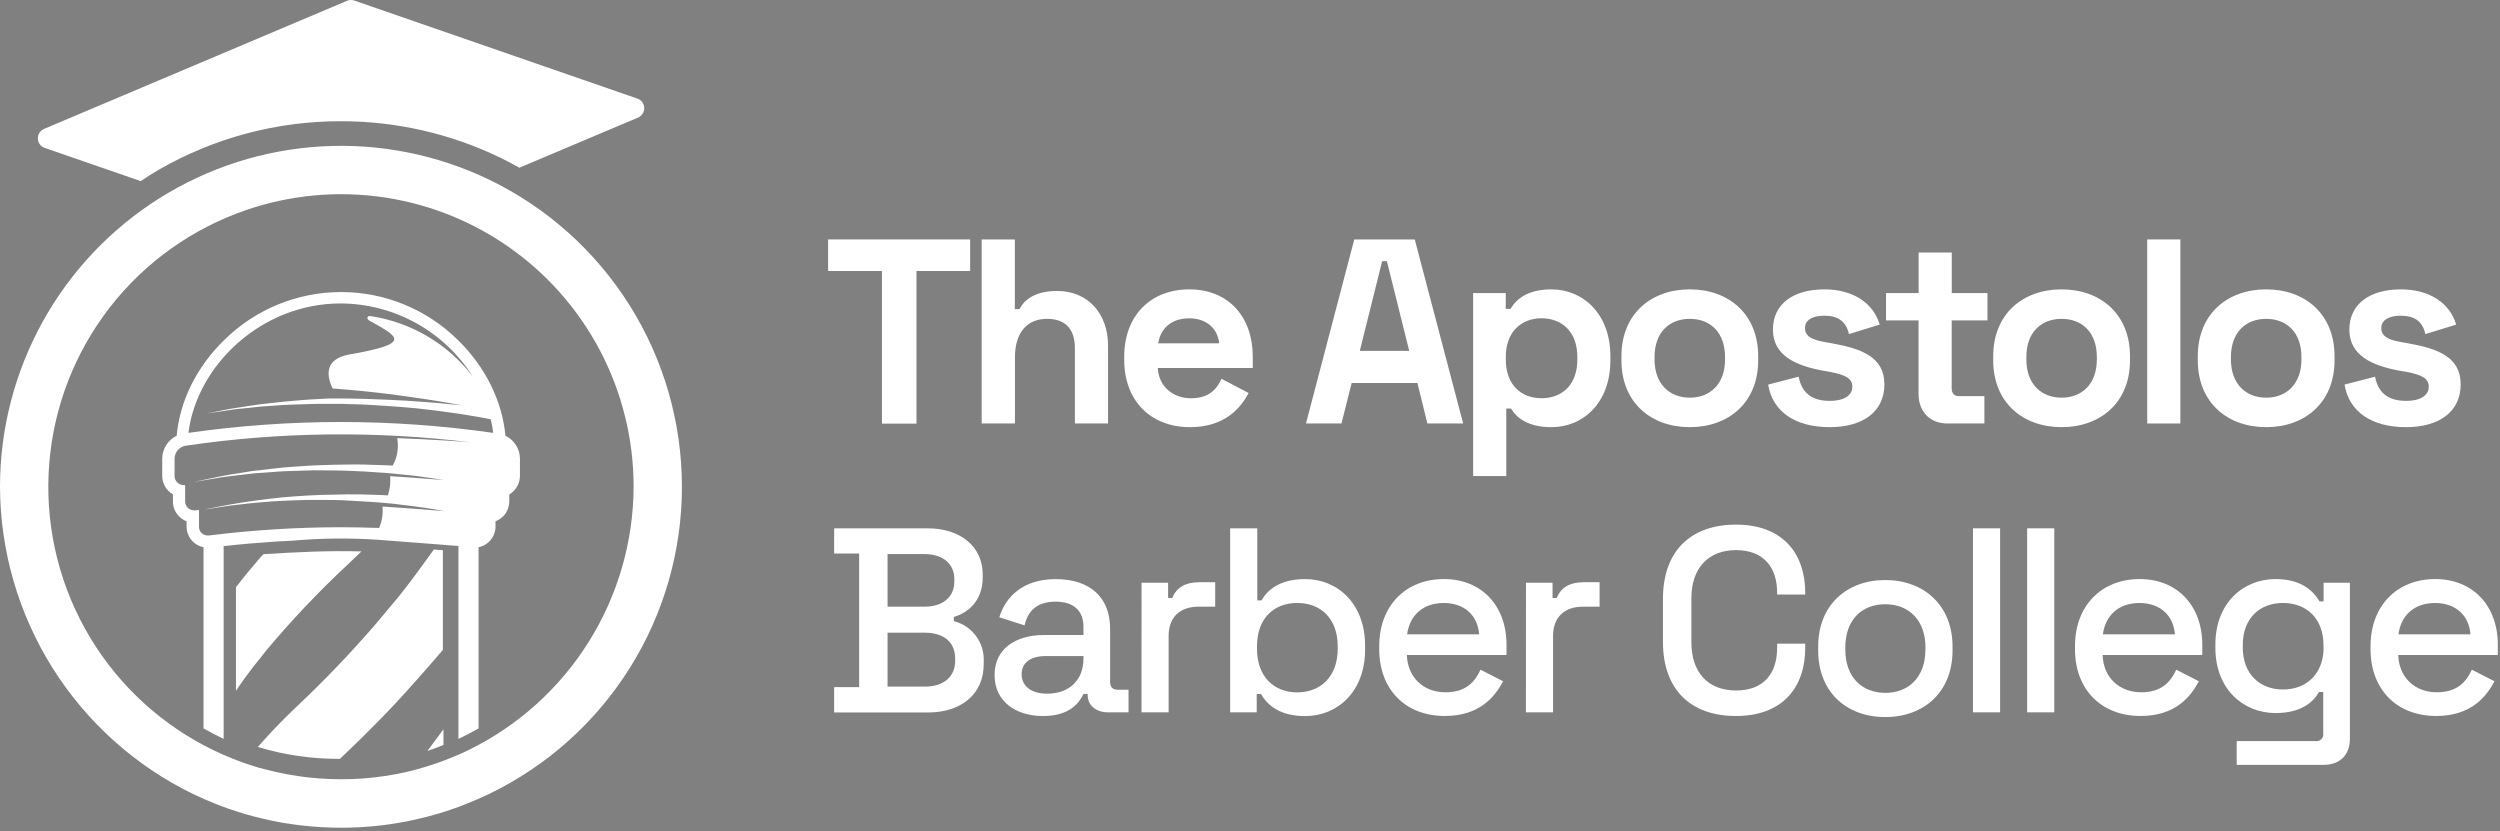 <svg width="737" height="245" viewBox="0 0 737 245" fill="none" xmlns="http://www.w3.org/2000/svg">
<rect x="0" y="0" width="737" height="245" fill="#808080" stroke="none"/>
<path d="M260 79.886H244.13V70.586H286V79.886H270.18V124.886H260V79.886Z" fill="white"/>
<path d="M289.4 70.586H299.17V91.126H300.56C301.8 88.646 304.83 85.776 311.65 85.776C320.65 85.776 326.65 92.366 326.65 101.896V124.846H316.88V102.676C316.88 96.856 313.94 93.996 308.67 93.996C302.67 93.996 299.21 98.176 299.21 105.316V124.846H289.4V70.586Z" fill="white"/>
<path d="M331.42 106.086V105.156C331.42 93.066 339.17 85.306 350.64 85.306C362.11 85.306 369.32 93.376 369.32 105.156V108.486H341.32C341.55 113.766 345.66 117.406 351.09 117.406C356.52 117.406 358.76 114.616 360.09 111.666L368.09 115.856C365.92 119.966 361.35 125.926 350.81 125.926C339.24 125.926 331.42 118.176 331.42 106.086ZM359.42 101.206C358.95 96.786 355.62 93.836 350.58 93.836C345.31 93.836 342.13 96.836 341.44 101.206H359.42Z" fill="white"/>
<path d="M399.24 70.586H417.07L431.34 124.846H420.79L417.85 112.906H398.47L395.47 124.846H385L399.24 70.586ZM415.44 103.446L408.85 76.996H407.46L400.87 103.426L415.44 103.446Z" fill="white"/>
<path d="M434.28 86.396H443.89V91.046H445.29C447.07 88.106 450.4 85.306 457.38 85.306C466.6 85.306 474.74 92.446 474.74 104.996V106.236C474.74 118.796 466.68 125.926 457.38 125.926C450.38 125.926 447.07 123.136 445.44 120.426H444.05V140.346H434.28V86.396ZM465 105.996V105.226C465 97.786 460.42 93.826 454.45 93.826C448.48 93.826 443.91 97.826 443.91 105.226V105.996C443.91 113.436 448.41 117.396 454.45 117.396C460.49 117.396 465 113.446 465 105.996Z" fill="white"/>
<path d="M478 106.236V104.996C478 92.596 486.68 85.306 498.15 85.306C509.62 85.306 518.31 92.596 518.31 104.996V106.236C518.31 118.646 509.62 125.926 498.15 125.926C486.68 125.926 478 118.646 478 106.236ZM508.54 106.006V105.236C508.54 97.996 504.2 93.996 498.15 93.996C492.1 93.996 487.76 97.996 487.76 105.236V105.996C487.76 113.206 492.18 117.236 498.15 117.236C504.12 117.236 508.54 113.216 508.54 105.996V106.006Z" fill="white"/>
<path d="M521.25 113.376L530.25 111.046C531.25 116.476 534.9 118.176 539.4 118.176C543.9 118.176 546.07 116.396 546.07 113.996C546.07 111.596 544.13 110.506 539.56 109.656L537.39 109.266C529.32 107.796 522.66 104.766 522.66 97.176C522.66 89.586 528.66 85.306 537.85 85.306C546.45 85.306 552.35 89.496 554.13 95.696L545.06 98.486C544.21 94.536 541.57 93.066 537.85 93.066C534.13 93.066 532.11 94.456 532.11 96.706C532.11 99.186 534.28 100.196 537.85 100.816L540.02 101.206C548.7 102.756 555.52 105.206 555.52 113.296C555.52 121.386 549.17 125.926 539.4 125.926C529.31 125.926 522.57 121.436 521.25 113.376Z" fill="white"/>
<path d="M565.59 116.166V94.456H556V86.396H565.61V74.456H575.38V86.396H585.9V94.456H575.36V114.456C575.36 116.006 576.13 116.786 577.53 116.786H585V124.846H574.12C569 124.846 565.59 121.436 565.59 116.166Z" fill="white"/>
<path d="M587.6 106.236V104.996C587.6 92.596 596.29 85.306 607.76 85.306C619.23 85.306 627.92 92.596 627.92 104.996V106.236C627.92 118.646 619.23 125.926 607.76 125.926C596.29 125.926 587.6 118.646 587.6 106.236ZM618.15 106.006V105.236C618.15 97.996 613.81 93.996 607.76 93.996C601.71 93.996 597.37 97.996 597.37 105.236V105.996C597.37 113.206 601.79 117.236 607.76 117.236C613.73 117.236 618.15 113.216 618.15 105.996V106.006Z" fill="white"/>
<path d="M633 70.586H642.77V124.846H633V70.586Z" fill="white"/>
<path d="M647.91 106.236V104.996C647.91 92.596 656.59 85.306 668.07 85.306C679.55 85.306 688.22 92.596 688.22 104.996V106.236C688.22 118.646 679.54 125.926 668.07 125.926C656.6 125.926 647.91 118.646 647.91 106.236ZM678.46 106.006V105.236C678.46 97.996 674.11 93.996 668.07 93.996C662.03 93.996 657.68 97.996 657.68 105.236V105.996C657.68 113.206 662.1 117.236 668.07 117.236C674.04 117.236 678.46 113.216 678.46 105.996V106.006Z" fill="white"/>
<path d="M691.17 113.376L700.17 111.046C701.17 116.476 704.82 118.176 709.32 118.176C713.82 118.176 716 116.396 716 113.996C716 111.596 714.06 110.506 709.49 109.656L707.32 109.266C699.26 107.796 692.59 104.766 692.59 97.176C692.59 89.586 698.64 85.306 707.79 85.306C716.39 85.306 722.28 89.496 724.07 95.696L715 98.486C714.14 94.536 711.51 93.066 707.79 93.066C704.07 93.066 702 94.456 702 96.706C702 99.186 704.17 100.196 707.74 100.816L709.91 101.206C718.59 102.756 725.41 105.206 725.41 113.296C725.41 121.386 719.05 125.926 709.29 125.926C699.23 125.926 692.48 121.436 691.17 113.376Z" fill="white"/>
<path d="M245.91 202.566H253.28V163.186H245.91V155.746H273.43C283.12 155.746 289.71 161.096 289.71 169.386V170.166C289.71 177.686 284.71 180.866 281.19 181.866V183.106C283.806 183.766 286.112 185.31 287.718 187.478C289.324 189.645 290.13 192.302 290 194.996V195.776C290 204.776 283.17 210.036 273.64 210.036H245.91V202.566ZM272.58 178.846C277.85 178.846 281.34 176.056 281.34 171.476V170.706C281.34 166.206 277.93 163.346 272.58 163.346H261.65V178.846H272.58ZM272.58 202.416C278.16 202.416 281.58 199.546 281.58 194.816V194.116C281.58 189.306 278.25 186.516 272.58 186.516H261.65V202.416H272.58Z" fill="white"/>
<path d="M293.2 198.996C293.2 191.236 299.4 187.206 307.77 187.206H319.4V184.726C319.4 180.306 316.77 177.366 311.18 177.366C305.59 177.366 302.97 180.236 302.04 184.366L294.59 181.966C296.46 175.966 301.49 170.726 311.26 170.726C321.18 170.726 327.26 175.996 327.26 185.296V200.996C327.26 202.546 328.04 203.326 329.43 203.326H332.69V209.996H326.69C323.12 209.996 320.64 207.996 320.64 204.806V204.576H319.4C318.24 207.056 315.45 211.086 307.54 211.086C299.4 211.096 293.2 206.756 293.2 198.996ZM319.4 194.186V193.406H308.24C303.97 193.406 301.18 195.266 301.18 198.756C301.18 202.246 303.97 204.496 308.7 204.496C315.06 204.506 319.4 200.626 319.4 194.196V194.186Z" fill="white"/>
<path d="M336.53 171.796H344.36V176.286H345.6C346.84 173.106 349.55 171.636 353.66 171.636H358.24V178.846H353.35C348.16 178.846 344.51 181.636 344.51 187.526V209.996H336.51L336.53 171.796Z" fill="white"/>
<path d="M371.72 204.586H370.48V209.996H362.65V155.746H370.65V176.996H371.89C373.67 173.896 377.31 170.716 384.76 170.716C394.37 170.716 402.43 178.006 402.43 190.326V191.496C402.43 203.896 394.29 211.106 384.76 211.106C377.3 211.096 373.66 207.916 371.72 204.586ZM394.36 191.246V190.546C394.36 182.336 389.36 177.756 382.42 177.756C375.48 177.756 370.56 182.336 370.56 190.546V191.246C370.56 199.466 375.56 204.116 382.42 204.116C389.28 204.116 394.36 199.466 394.36 191.246Z" fill="white"/>
<path d="M406.6 191.406V190.476C406.6 178.536 414.43 170.706 425.67 170.706C436.67 170.706 444.12 178.456 444.12 190.086V193.086H414.74C414.98 199.836 419.74 204.086 426.14 204.086C432.19 204.086 434.82 200.986 436.45 197.426L443.12 200.836C440.79 205.246 436.29 211.066 425.98 211.066C414.36 211.096 406.6 203.266 406.6 191.406ZM436.06 186.996C435.6 181.256 431.57 177.766 425.6 177.766C419.63 177.766 415.6 181.256 414.82 186.996H436.06Z" fill="white"/>
<path d="M449.86 171.796H457.69V176.286H458.93C460.17 173.106 462.88 171.636 466.99 171.636H471.56V178.846H466.68C461.49 178.846 457.84 181.636 457.84 187.526V209.996H449.84L449.86 171.796Z" fill="white"/>
<path d="M490.24 189.236V176.516C490.24 162.336 498.54 154.656 511.79 154.656C524.79 154.656 532.18 162.336 532.18 174.896V175.276H523.89V174.656C523.89 167.376 520.01 162.176 511.79 162.176C503.57 162.176 498.62 167.526 498.62 176.366V189.366C498.62 198.206 503.5 203.556 511.79 203.556C520.08 203.556 523.89 198.356 523.89 191.076V189.756H532.18V190.846C532.18 203.396 524.82 211.076 511.79 211.076C498.54 211.096 490.24 203.416 490.24 189.236Z" fill="white"/>
<path d="M536 191.776V190.606C536 178.516 544.29 170.996 555.76 170.996C567.23 170.996 575.61 178.516 575.61 190.606V191.776C575.61 203.946 567.24 211.386 555.76 211.386C544.28 211.386 536 203.946 536 191.776ZM567.63 191.536V190.836C567.63 182.936 562.82 178.126 555.76 178.126C548.7 178.126 544 182.936 544 190.836V191.536C544 199.536 548.81 204.256 555.78 204.256C562.75 204.256 567.61 199.526 567.61 191.536H567.63Z" fill="white"/>
<path d="M581.63 155.746H589.63V209.996H581.63V155.746Z" fill="white"/>
<path d="M597.6 155.746H605.6V209.996H597.6V155.746Z" fill="white"/>
<path d="M611.71 191.406V190.476C611.71 178.536 619.54 170.706 630.78 170.706C641.78 170.706 649.23 178.456 649.23 190.086V193.086H619.85C620.08 199.836 624.85 204.086 631.25 204.086C637.25 204.086 639.93 200.986 641.56 197.426L648.22 200.836C645.9 205.246 641.4 211.066 631.09 211.066C619.46 211.096 611.71 203.266 611.71 191.406ZM641.17 186.996C640.7 181.256 636.67 177.766 630.7 177.766C624.73 177.766 620.7 181.256 619.93 186.996H641.17Z" fill="white"/>
<path d="M653.1 189.926C653.1 177.926 661.17 170.706 670.86 170.706C678.3 170.706 681.94 174.116 683.8 177.296H685V171.796H692.75V217.796C692.75 222.526 689.81 225.476 685.08 225.476H659.38V218.476H682.64C682.953 218.52 683.272 218.49 683.571 218.387C683.87 218.285 684.14 218.113 684.359 217.885C684.579 217.658 684.742 217.382 684.834 217.079C684.926 216.777 684.945 216.457 684.89 216.146V203.996H683.65C681.94 206.996 678.38 210.206 670.86 210.206C661.17 210.206 653.1 202.996 653.1 191.056V189.926ZM684.96 190.866V190.166C684.96 182.336 679.96 177.756 673.03 177.756C666.1 177.756 661.17 182.336 661.17 190.166V190.866C661.17 198.696 666.17 203.266 673.03 203.266C679.89 203.266 685 198.696 685 190.866H684.96Z" fill="white"/>
<path d="M698.84 191.406V190.476C698.84 178.536 706.67 170.706 717.91 170.706C728.91 170.706 736.36 178.456 736.36 190.086V193.086H707C707.23 199.836 712 204.086 718.39 204.086C724.39 204.086 727.08 200.986 728.7 197.426L735.37 200.836C733.05 205.246 728.55 211.066 718.24 211.066C706.59 211.096 698.84 203.266 698.84 191.406ZM728.3 186.996C727.83 181.256 723.8 177.766 717.83 177.766C711.86 177.766 707.83 181.256 707.06 186.996H728.3Z" fill="white"/>
<path d="M149 128.446C148.07 118.256 143.09 108.146 135 100.246C125.849 91.201 113.507 86.118 100.64 86.096H100.41C87.558 86.136 75.236 91.217 66.09 100.246C57.98 108.146 52.99 118.246 52.09 128.446C50.834 129.06 49.771 130.008 49.018 131.187C48.265 132.365 47.85 133.728 47.82 135.126V140.196C47.807 141.315 48.092 142.418 48.646 143.392C49.199 144.365 50.001 145.174 50.97 145.736V147.736C50.963 148.573 51.123 149.404 51.438 150.18C51.754 150.955 52.22 151.661 52.81 152.256C53.428 152.88 54.176 153.362 55 153.666V155.186C54.991 156.629 55.485 158.031 56.398 159.15C57.31 160.269 58.584 161.034 60 161.316V214.736C61.93 215.846 63.91 216.886 65.93 217.816V160.996C70.93 160.436 76.01 159.996 81.05 159.666L86.32 159.386C94.614 158.647 102.952 158.557 111.26 159.116C122.85 159.976 132.26 160.746 134.11 160.886H134.45C134.68 160.886 134.91 160.936 135.15 160.956V217.826C137.15 216.896 139.15 215.826 141.08 214.746V161.316C142.495 161.033 143.768 160.266 144.68 159.148C145.592 158.03 146.087 156.629 146.08 155.186V153.666C147.286 153.215 148.324 152.402 149.05 151.339C149.777 150.275 150.158 149.013 150.14 147.726V145.776C150.601 145.494 151.028 145.158 151.41 144.776C152.615 143.557 153.288 141.91 153.28 140.196V135.126C153.253 133.726 152.839 132.36 152.084 131.181C151.328 130.002 150.261 129.055 149 128.446ZM117.09 129.156C117.616 131.927 117.148 134.795 115.77 137.256C114.38 137.176 112.95 137.106 111.52 137.086C110.09 137.066 108.62 137.006 107.16 136.946C105.7 136.886 104.26 136.946 102.8 136.946C99.87 136.946 96.98 137.056 94.1 137.146C91.22 137.236 88.4 137.486 85.68 137.656C82.96 137.826 80.34 138.176 77.86 138.466L74.23 138.876C73.07 139.076 71.96 139.246 70.87 139.426C68.73 139.766 66.73 140.056 64.99 140.426L60.51 141.366C58.88 141.726 57.7 141.956 57.1 142.086L60.54 141.516C61.78 141.316 63.31 141.036 65.05 140.746C66.79 140.456 68.8 140.276 70.94 140.016C72.03 139.906 73.16 139.766 74.32 139.606C75.48 139.446 76.7 139.446 77.95 139.336C80.43 139.156 83.06 138.886 85.75 138.856C88.44 138.826 91.29 138.606 94.13 138.656C96.97 138.706 99.87 138.656 102.78 138.796L107.11 138.976C108.54 139.066 109.96 139.156 111.39 139.266C114.23 139.406 117.02 139.746 119.72 139.996C122.42 140.246 125.01 140.636 127.47 140.996C128.67 141.196 129.8 141.376 130.92 141.516C123.11 140.896 115.02 140.376 115.02 140.376C115.184 142.289 114.952 144.216 114.34 146.036C113.13 145.986 111.89 145.896 110.64 145.876C108.02 145.786 105.34 145.696 102.64 145.736C99.94 145.776 97.28 145.826 94.64 145.896C92 145.966 89.42 146.186 86.92 146.326C84.42 146.466 82.01 146.736 79.74 147.016C77.47 147.296 75.29 147.556 73.31 147.846C71.33 148.136 69.52 148.446 67.93 148.716C66.34 148.986 64.93 149.286 63.78 149.506C61.78 149.916 60.53 150.166 60.25 150.216C60.53 150.216 61.8 149.986 63.8 149.666C64.96 149.486 66.36 149.236 67.97 149.036L73.38 148.416C75.38 148.196 77.52 148.036 79.81 147.846C82.1 147.656 84.49 147.606 86.99 147.486C89.49 147.366 92.05 147.346 94.66 147.376C97.27 147.406 99.95 147.376 102.59 147.556C105.23 147.736 107.88 147.846 110.51 148.026C111.79 148.106 113.1 148.256 114.37 148.356C115.64 148.456 116.9 148.616 118.14 148.776C119.38 148.936 120.57 149.056 121.76 149.216L125.23 149.696C127.23 150.006 129.23 150.346 131.04 150.696C122.76 149.966 112.76 149.336 112.76 149.336C112.965 151.49 112.621 153.661 111.76 155.646C108.02 155.516 104.27 155.426 100.52 155.426C87.522 155.436 74.538 156.247 61.64 157.856C61.517 157.864 61.393 157.864 61.27 157.856C60.924 157.863 60.58 157.799 60.258 157.669C59.937 157.539 59.646 157.345 59.402 157.099C59.158 156.854 58.966 156.561 58.839 156.239C58.711 155.917 58.651 155.572 58.66 155.226V150.316L57.71 150.446H57.26C56.905 150.455 56.551 150.392 56.221 150.261C55.891 150.129 55.591 149.931 55.34 149.679C55.089 149.427 54.892 149.126 54.761 148.796C54.631 148.465 54.569 148.111 54.58 147.756V142.996C54.45 143.005 54.32 143.005 54.19 142.996C53.824 143.003 53.461 142.935 53.123 142.797C52.784 142.658 52.478 142.452 52.222 142.191C51.967 141.929 51.767 141.618 51.636 141.277C51.505 140.936 51.445 140.571 51.46 140.206V135.136C51.486 134.243 51.816 133.386 52.397 132.708C52.977 132.029 53.772 131.57 54.65 131.406C82.511 127.297 110.799 126.961 138.75 130.406C129.36 129.606 117.06 129.156 117.06 129.156H117.09ZM100.55 124.406C85.493 124.404 70.455 125.474 55.55 127.606C58 107.786 77 89.456 100.41 89.456H100.64C108.382 89.527 115.983 91.536 122.75 95.298C129.516 99.061 135.234 104.457 139.38 110.996C132.007 101.357 121.172 94.966 109.17 93.176C108.17 93.036 108.02 94.056 108.88 94.516C117.88 99.516 121.37 101.256 102.95 104.516C95.53 105.856 96.3 110.826 98.04 114.516C98.98 114.586 99.95 114.646 100.91 114.746C103.15 114.966 105.38 115.106 107.58 115.356C109.78 115.606 111.94 115.826 113.99 116.076C116.04 116.326 118.1 116.626 119.99 116.876C121.88 117.126 123.71 117.416 125.35 117.666C128.68 118.126 131.41 118.666 133.35 118.986C135.29 119.306 136.35 119.506 136.35 119.506L133.29 119.216C131.35 119.036 128.58 118.736 125.24 118.516L119.86 118.126C117.95 118.036 115.95 117.916 113.86 117.826C111.77 117.736 109.6 117.666 107.41 117.586C105.22 117.506 103.01 117.496 100.78 117.466C99.62 117.466 98.45 117.466 97.29 117.466C96.56 117.466 95.83 117.556 95.1 117.576C92.43 117.666 89.82 117.876 87.29 118.086C84.76 118.296 82.29 118.536 80 118.806C78.84 118.926 77.71 119.056 76.64 119.196C75.57 119.336 74.48 119.506 73.48 119.646C71.48 119.966 69.63 120.236 68.01 120.506C66.39 120.776 65.01 121.096 63.83 121.326C62.31 121.626 61.22 121.846 60.65 121.946C61.22 121.876 62.31 121.696 63.85 121.466C65.03 121.286 66.44 121.096 68.06 120.826C69.68 120.556 71.55 120.446 73.57 120.216C74.57 120.106 75.57 119.986 76.71 119.876C77.85 119.766 78.91 119.736 80.07 119.626C82.37 119.486 84.8 119.286 87.34 119.236C89.88 119.186 92.49 119.036 95.13 119.056H99.13C100.49 119.056 101.83 119.056 103.13 119.146C105.83 119.146 108.53 119.346 111.13 119.486C113.73 119.626 116.38 119.846 118.9 120.026C121.42 120.206 123.83 120.486 126.12 120.756C128.41 121.026 130.59 121.276 132.59 121.596C136.59 122.126 139.88 122.706 142.2 123.126C143.2 123.326 144.08 123.486 144.67 123.616C144.999 124.932 145.243 126.268 145.4 127.616C130.535 125.486 115.537 124.413 100.52 124.406H100.55Z" fill="white"/>
<path d="M57.07 142.076L56.64 142.146C56.784 142.131 56.928 142.108 57.07 142.076Z" fill="#3F3F3F"/>
<path d="M78.29 191.996C85.814 182.984 93.893 174.451 102.48 166.446C103.88 165.146 105.22 163.846 106.56 162.556C96.91 162.286 87.26 162.766 77.63 163.376L76.99 164.096C76.938 164.145 76.891 164.198 76.85 164.256C76.729 164.379 76.615 164.509 76.51 164.646C76.13 165.056 75.81 165.446 75.81 165.446C73.59 168.006 71.507 170.556 69.56 173.096V203.666C71.13 201.286 72.88 198.876 74.76 196.426C74.84 196.346 74.93 196.216 75.02 196.106C76.11 194.806 77.72 192.746 78.17 192.156C78.216 192.108 78.257 192.054 78.29 191.996Z" fill="white"/>
<path d="M117.95 175.356C117.78 175.576 117.53 175.876 117.22 176.256C115.76 178.016 113.04 181.256 111.7 182.846C111.61 182.956 111.52 183.036 111.45 183.126L111.17 183.456C111.103 183.534 111.043 183.618 110.99 183.706C103.577 192.307 95.723 200.518 87.46 208.306C87.35 208.416 87.22 208.516 87.12 208.626C84.127 211.466 81.313 214.329 78.68 217.216L77.94 218.046L76 220.206C83.671 222.534 91.644 223.713 99.66 223.706H100.23L101.62 222.366C105.22 218.966 108.62 215.596 111.92 212.216L112.63 211.496C113.72 210.396 115.26 208.746 115.95 208.016L116.27 207.686C120.4 203.286 126.27 196.606 130.56 191.596V162.206L127.9 161.996C125.14 165.816 121.28 171.206 117.95 175.356Z" fill="white"/>
<path d="M130.73 219.606V214.996C129.23 217.056 127.66 219.176 126 221.376C127.61 220.846 129.18 220.256 130.73 219.606Z" fill="white"/>
<path d="M100.52 35.736C116.758 35.723 132.788 39.385 147.41 46.446C149.34 47.376 151.23 48.386 153.09 49.446L188.09 34.666C188.649 34.43 189.124 34.029 189.451 33.518C189.778 33.006 189.942 32.407 189.921 31.801C189.9 31.194 189.696 30.608 189.335 30.119C188.975 29.631 188.474 29.264 187.9 29.066L104.45 0.166C103.749 -0.077 102.983 -0.052 102.3 0.236L13 37.996C12.437 38.23 11.96 38.631 11.63 39.144C11.301 39.656 11.135 40.257 11.156 40.867C11.176 41.476 11.382 42.064 11.745 42.554C12.109 43.043 12.613 43.41 13.19 43.606L41.48 53.396C43.22 52.216 45 51.096 46.87 49.996C63.191 40.615 81.695 35.697 100.52 35.736Z" fill="white"/>
<path d="M144.15 52.941C128.826 45.567 111.882 42.2 94.903 43.155C77.925 44.11 61.465 49.355 47.065 58.401C32.665 67.447 20.794 79.997 12.563 94.878C4.332 109.759 0.009 126.485 0 143.491C0.068 162.4 5.437 180.911 15.496 196.922C25.556 212.934 39.904 225.804 56.91 234.071C59.21 235.181 61.32 236.071 63.16 236.811C64.39 237.331 65.7 237.811 67.16 238.331C68.62 238.851 70.16 239.331 71.61 239.791L71.97 239.901L72.56 240.061C74.2 240.541 75.76 240.951 77.28 241.291C78.04 241.491 78.81 241.651 79.46 241.791L81.8 242.261C82.51 242.421 83.24 242.521 83.98 242.651C85.89 242.971 87.64 243.201 89.25 243.381C92.999 243.798 96.768 244.008 100.54 244.011C106.78 244.016 113.007 243.44 119.14 242.291L119.87 242.151C120.55 242.021 121.23 241.881 121.87 241.721L122.31 241.631C123.56 241.361 124.8 241.061 125.94 240.761C128.41 240.131 130.94 239.381 133.32 238.521C133.64 238.431 133.96 238.311 134.27 238.201C135.34 237.831 136.48 237.381 137.7 236.881C139.7 236.111 141.79 235.181 144.15 234.071C161.191 225.855 175.568 212.999 185.63 196.978C195.692 180.958 201.029 162.424 201.029 143.506C201.029 124.588 195.692 106.054 185.63 90.033C175.568 74.013 161.191 61.156 144.15 52.941ZM138 221.171C136 222.171 134.21 222.911 132.4 223.621C131.4 224.011 130.4 224.411 129.4 224.751L128.83 224.961C126.72 225.691 124.58 226.361 122.32 226.961C121.32 227.221 120.32 227.481 119.23 227.711L118.7 227.811L117.59 228.061L117.04 228.171C108.39 229.822 99.54 230.159 90.79 229.171C89.4 229.011 87.91 228.811 86.25 228.521C85.73 228.451 85.2 228.361 84.68 228.261L84.37 228.191C83.77 228.081 83.18 227.971 82.45 227.811C81.72 227.651 81.27 227.561 80.68 227.421L80.48 227.361C79.21 227.081 77.89 226.741 76.48 226.361L76.17 226.291L75.67 226.131C74.41 225.731 73.15 225.341 71.89 224.891C70.63 224.441 69.72 224.111 68.49 223.611C66.83 222.951 65.04 222.181 63.08 221.231C47.89 213.919 35.176 202.316 26.511 187.857C17.845 173.397 13.607 156.714 14.32 139.872C15.034 123.029 20.669 106.765 30.527 93.09C40.386 79.416 54.036 68.93 69.79 62.931C82.848 57.94 96.924 56.2 110.804 57.859C124.684 59.518 137.953 64.528 149.467 72.455C160.98 80.383 170.394 90.991 176.896 103.366C183.398 115.741 186.793 129.512 186.79 143.491C186.729 159.704 182.126 175.577 173.502 189.307C164.878 203.037 152.579 214.076 138 221.171Z" fill="white"/>
</svg>
